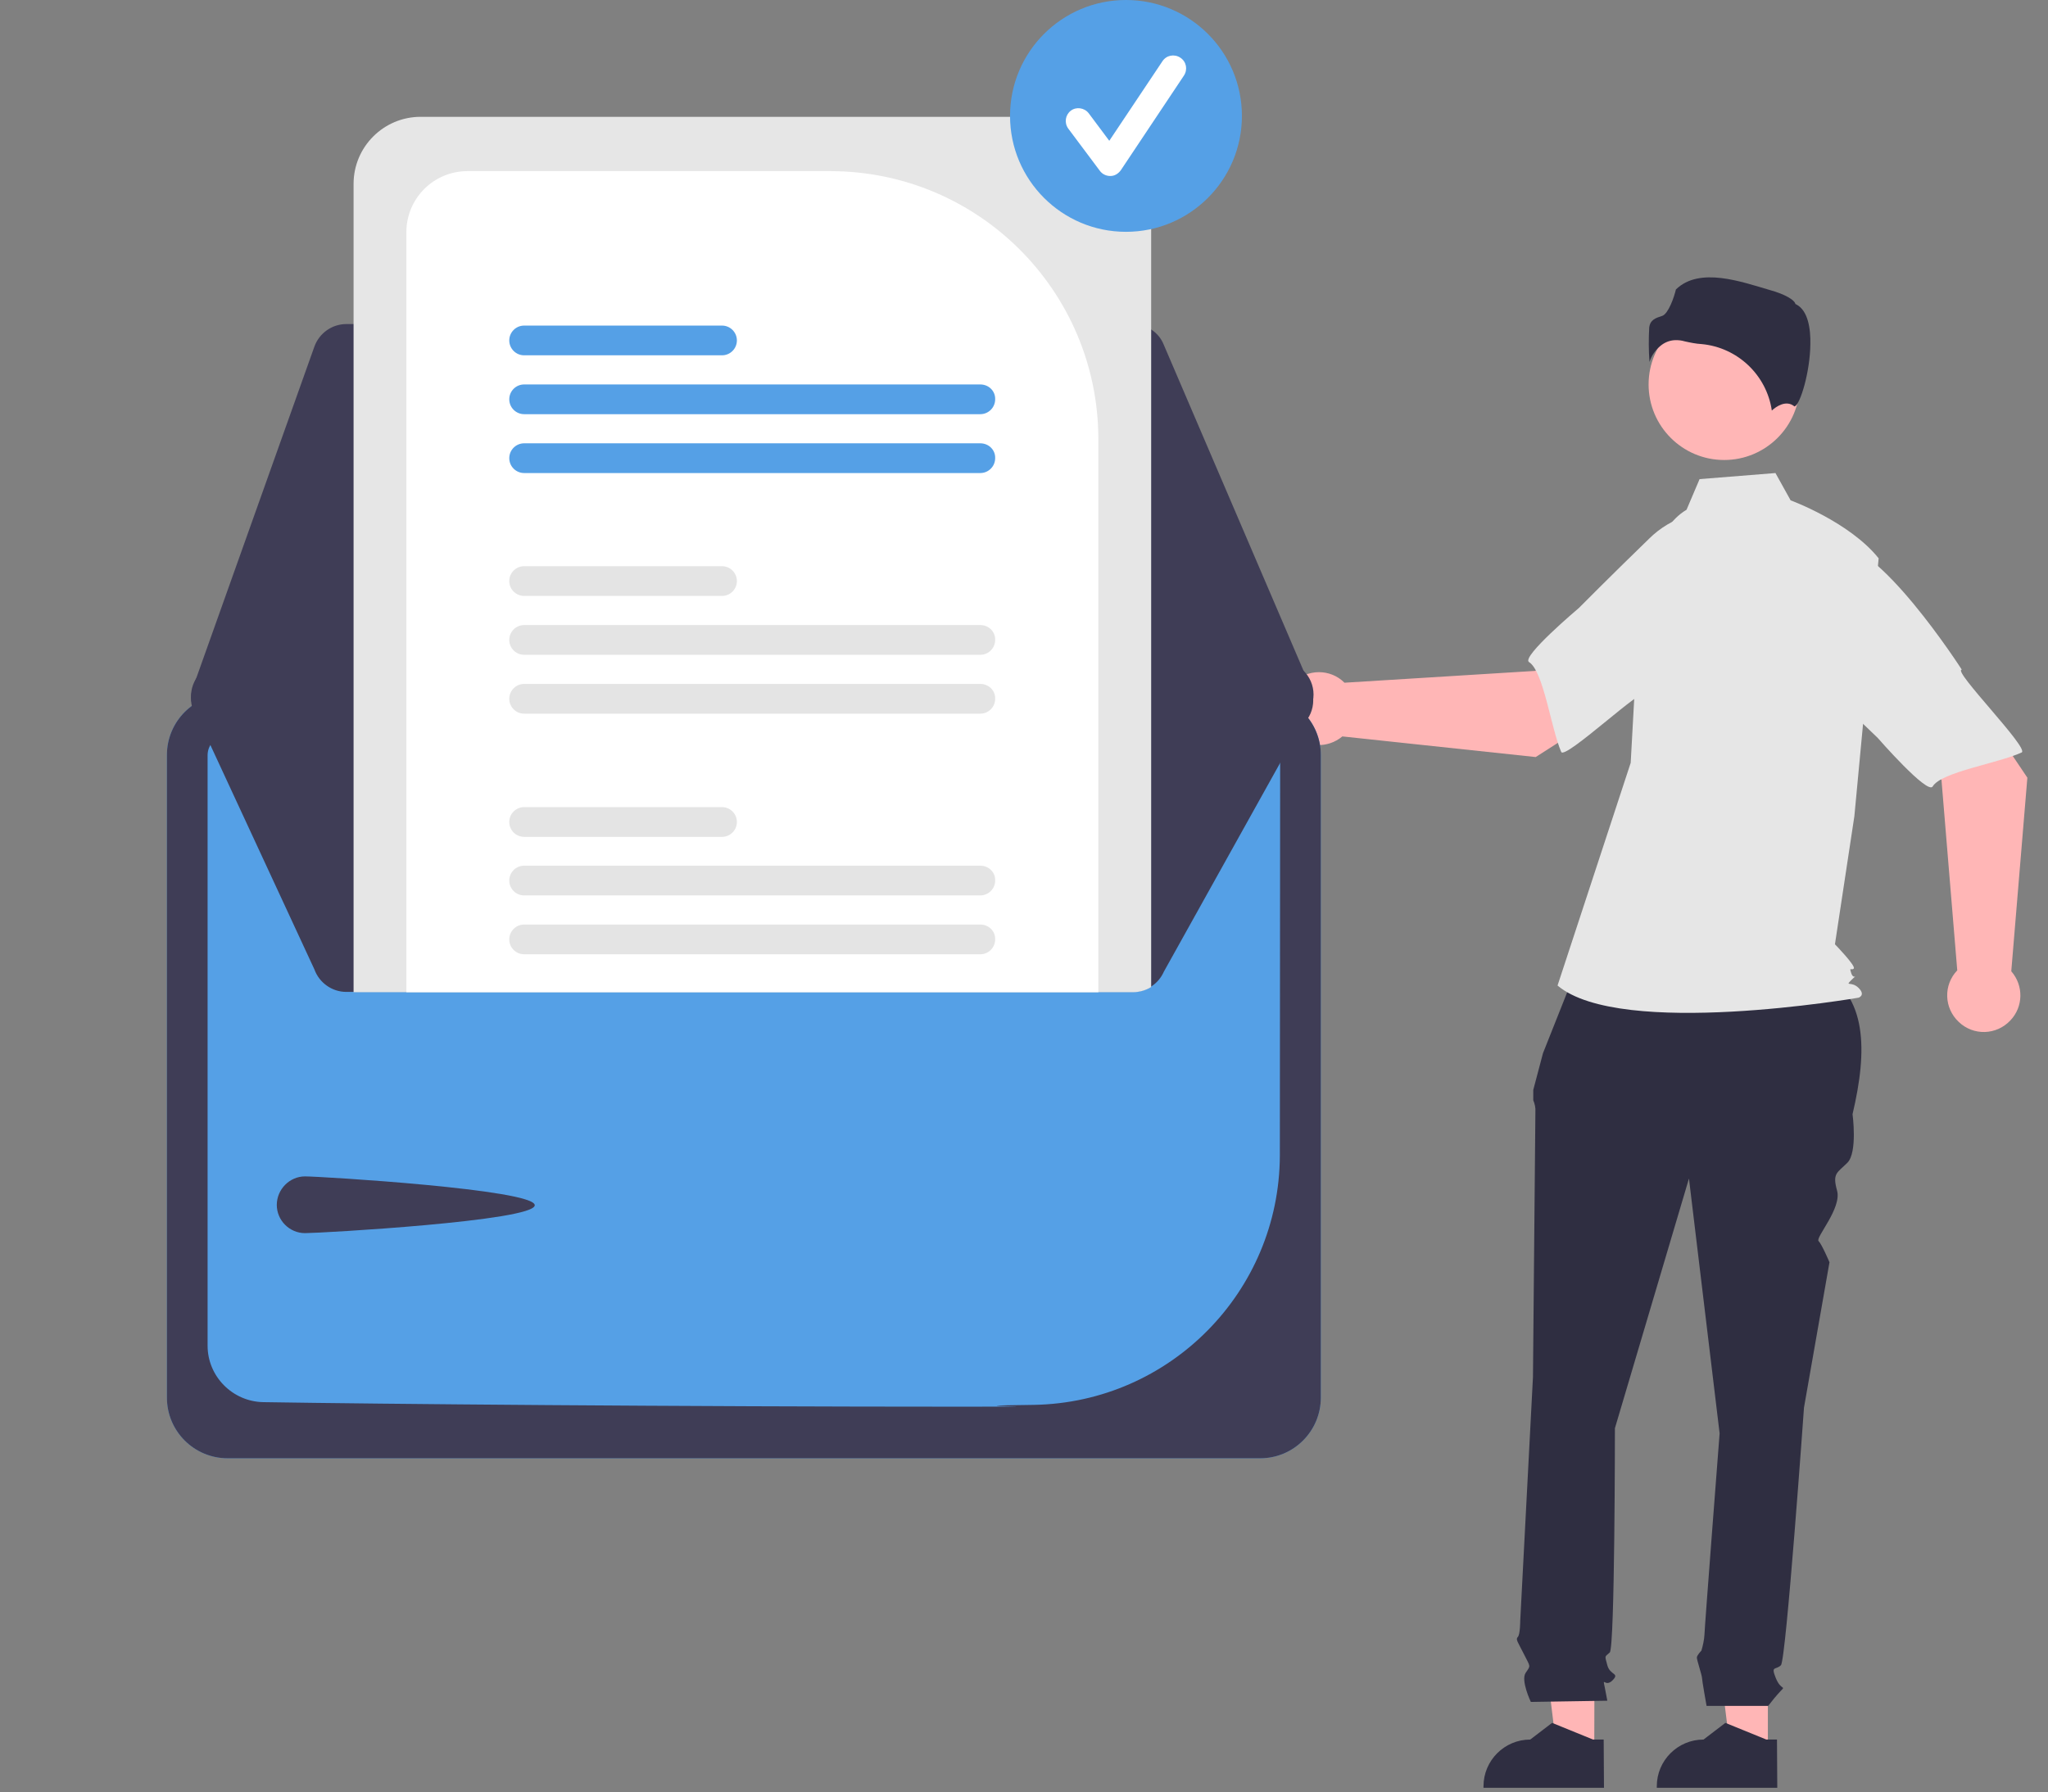 <?xml version="1.0" encoding="utf-8"?>
<!-- Generator: Adobe Illustrator 27.5.0, SVG Export Plug-In . SVG Version: 6.00 Build 0)  -->
<svg version="1.1" id="Layer_1" xmlns="http://www.w3.org/2000/svg" xmlns:xlink="http://www.w3.org/1999/xlink" x="0px" y="0px"
	 viewBox="0 0 674.8 590.6" style="enable-background:new 0 0 674.8 590.6;" xml:space="preserve">
<rect x="0" y="0" width="674.8" height="590.6" fill="#808080" stroke="none"/>
<style type="text/css">
	.st0{fill:#FFB6B6;}
	.st1{fill:#2F2E41;}
	.st2{fill:#E6E6E6;}
	.st3{fill:#55A0E6;}
	.st4{fill:#3F3D56;}
	.st5{fill:#FFFFFF;}
	.st6{fill:#E4E4E4;}
</style>
<polygon class="st0" points="582.5,577.3 570.2,577.3 564.3,529.8 582.5,529.8 "/>
<path class="st1" d="M585.6,589.2l-39.7,0v-0.5c0-8.5,6.9-15.4,15.4-15.4h0l7.2-5.5l13.5,5.5l3.5,0L585.6,589.2z"/>
<polygon class="st0" points="525.3,577.3 513,577.3 507.2,529.8 525.4,529.8 "/>
<path class="st1" d="M528.5,589.2l-39.7,0v-0.5c0-8.5,6.9-15.4,15.4-15.4h0l7.2-5.5l13.5,5.5l3.5,0L528.5,589.2z"/>
<path class="st1" d="M520,317.9l80,2c15.2,8.3,15.4,26.1,10.4,47.3c0,0,1.7,12.6-1.7,16s-5,3.4-3.4,9.2s-7.2,15.5-6.1,16.6
	s3.6,7,3.6,7l-8.4,47.9c0,0-5.9,83.2-7.6,84.9s-3.4,0-1.7,4.2s3.4,2.5,1.7,4.2c-1.5,1.6-2.9,3.3-4.2,5h-20.3c0,0-1.5-8.4-1.5-9.2
	s-1.7-5.9-1.7-6.7s1.5-2.3,1.5-2.3c0.5-1.7,0.9-3.5,1-5.2c0-1.7,5-66.4,5-66.4l-10.1-84l-24.4,82.3c0,0,0,72.3-1.7,73.9
	s-1.7,0.8-0.8,4.2s4.2,2.5,1.7,5s-3.4-1.7-2.5,2.5l0.8,4.2l-25.2,0.4c0,0-3.4-7.1-1.7-9.6s1.6-1.8-0.5-6s-2.9-5-2.1-5.8
	s0.8-5.3,0.8-5.3l4.2-80.4c0,0,0.8-84.9,0.8-87.4c0.1-1.3-0.2-2.6-0.7-3.8v-3.4l3.2-12.1L520,317.9z"/>
<circle class="st0" cx="568.1" cy="126.7" r="24.9"/>
<path class="st2" d="M555.7,168c-5.4,3.2-8.6,9-10.4,15c-3.4,11-5.5,22.4-6.1,33.9l-1.9,34.5l-24.1,73.4c20.8,17.6,99.2,4,99.2,4
	s2.4-0.8,0-3.2s-4.7-0.3-2.3-2.7s0.7,0.3-0.1-2.1s0-0.8,0.8-1.6s-6.2-8-6.2-8L611,269l8-85c-9.6-12-29-19.1-29-19.1l-5-9l-25,2
	L555.7,168z"/>
<path class="st1" d="M552.2,112.1c1,0,1.9,0.1,2.9,0.4c1.8,0.4,3.7,0.8,5.6,0.9c11.8,1.1,21.4,10.2,23.1,21.9
	c1.4-1.3,4.7-3.6,7.4-1.4l0,0c0,0,0.1,0.1,0.2,0c1.8-0.8,5-11.3,5.1-20.5c0.1-4.9-0.7-11.1-4.7-13.1l-0.2-0.1l-0.1-0.2
	c-0.3-1.1-3.2-3-8.3-4.4c-9.3-2.7-23.2-7.8-31-0.2c-0.6,2.6-2.5,8-4.5,8.7c-2.2,0.7-4,1.3-4.3,3.9c-0.2,3.8-0.2,7.5,0.1,11.3
	c0.7-2.3,2.2-4.3,4.1-5.7C549,112.6,550.6,112.1,552.2,112.1z"/>
<path class="st0" d="M506,249.5l40.6-26l-20.5-27.2l-20.2,24.8L443,225c-4.7-4.7-12.3-4.6-17,0.1c-4.7,4.7-4.6,12.3,0.1,17
	c4.4,4.4,11.4,4.6,16.2,0.6L506,249.5z"/>
<path class="st2" d="M584.3,187.2c2.4,14.3-42.1,41.5-42.1,41.5c0-3.3-26.6,21.9-27.8,19.1c-3.4-7.9-5.8-26.6-10.6-29.6
	c-2.7-1.7,16.4-17.8,16.4-17.8s10-10.1,23.1-22.8c7.4-7.4,18.1-10.6,28.4-8.3C571.7,169.4,581.9,172.9,584.3,187.2z"/>
<path class="st0" d="M668,256.3l-26.9-40l-26.7,21l25.3,19.7l5.2,62.8c-4.6,4.8-4.4,12.4,0.5,17c4.8,4.6,12.4,4.4,17-0.5
	c4.3-4.5,4.4-11.5,0.3-16.2L668,256.3z"/>
<path class="st2" d="M604,179.4c14.2-2.7,42.4,41.3,42.4,41.3c-3.3,0.1,22.5,26.1,19.7,27.3c-7.8,3.6-26.5,6.4-29.3,11.2
	c-1.7,2.8-18.1-16-18.1-16s-10.3-9.8-23.3-22.7c-7.6-7.3-11-17.9-8.9-28.2C586.5,192.3,589.8,182,604,179.4z"/>
<path class="st3" d="M415.2,228.8H75c-11.1,0-20,9-20,20v211.8c0,11.1,9,20,20,20h340.2c11.1,0,20-9,20-20V248.8
	C435.2,237.8,426.2,228.8,415.2,228.8z"/>
<path class="st4" d="M415.2,228.8H75c-11.1,0-20,9-20,20v211.8c0,11.1,9,20,20,20h340.2c11.1,0,20-9,20-20V248.8
	C435.2,237.8,426.2,228.8,415.2,228.8z M421.7,380.9c-0.2,44.8-36.2,81.3-81,82.1c-34.5,0.4,19.1,0.6-22.5,0.6
	c-95.2,0-194.5-0.9-231.5-1.5c-10.1-0.2-18.3-8.5-18.3-18.6V248.9c0-3.6,2.9-6.6,6.6-6.6h340.2c3.6,0,6.6,2.9,6.6,6.6L421.7,380.9z"
	/>
<path class="st4" d="M373.3,106.8H114.1c-4.7,0-8.9,3-10.5,7.4l-40,112.3c-2.1,5.8,1,12.1,6.7,14.2c1.2,0.4,2.4,0.6,3.7,0.6
	l347.6,0.6h0c6.1,0,11.1-5,11.1-11.1c0-1.5-0.3-3-0.9-4.4l-0.6,0.3l0.6-0.3l-48.4-112.9C381.8,109.5,377.7,106.8,373.3,106.8z"/>
<path class="st4" d="M432.8,228.9c0,1.5-0.3,3-0.9,4.4l-48.4,86.9c-1.8,4.1-5.8,6.7-10.2,6.7H114.1c-4.7,0-8.9-3-10.5-7.4l-40-86.3
	c-2.1-5.8,1-12.1,6.7-14.2c0,0,0,0,0,0c1.2-0.4,2.4-0.6,3.7-0.6l42.5-0.1l17.3,0l228-0.4l17.3,0l42.4-0.1h0
	C427.8,217.8,432.8,222.8,432.8,228.9z"/>
<path class="st4" d="M100.5,387.7c5.1,0,75.7,4.3,75.7,9.5s-70.6,9.2-75.7,9.2c-5.1,0-9.3-4.2-9.3-9.3S95.4,387.7,100.5,387.7z"/>
<path class="st2" d="M357.1,38.5H138.6c-12.2,0-22.1,9.9-22.1,22.1V327h256.8c2.1,0,4.2-0.6,6-1.7V60.6
	C379.2,48.4,369.3,38.5,357.1,38.5z"/>
<path class="st5" d="M273.7,56.4H154c-11.1,0-20.1,9-20.1,20.1V327h228V144.6C361.8,95.9,322.4,56.5,273.7,56.4z"/>
<path class="st6" d="M323,304.7H172.7c-2.7,0-4.9,2.2-4.9,4.9c0,2.7,2.2,4.9,4.9,4.9c0,0,0,0,0,0H323c2.7,0,4.9-2.2,4.9-4.9
	C328,306.9,325.8,304.7,323,304.7C323.1,304.7,323.1,304.7,323,304.7z"/>
<path class="st6" d="M323,285.3H172.7c-2.7,0-4.9,2.2-4.9,4.9c0,2.7,2.2,4.9,4.9,4.9H323c2.7,0,4.9-2.2,4.9-4.9
	C328,287.5,325.8,285.3,323,285.3C323.1,285.3,323.1,285.3,323,285.3z"/>
<path class="st6" d="M237.9,266h-65.2c-2.7,0-4.9,2.2-4.9,4.9c0,2.7,2.2,4.9,4.9,4.9c0,0,0,0,0,0h65.2c2.7,0,4.9-2.2,4.9-4.9
	C242.8,268.2,240.6,266,237.9,266C237.9,266,237.9,266,237.9,266L237.9,266z"/>
<path class="st6" d="M323,225.4H172.7c-2.7,0-4.9,2.2-4.9,4.9c0,2.7,2.2,4.9,4.9,4.9H323c2.7,0,4.9-2.2,4.9-4.9
	C328,227.6,325.8,225.4,323,225.4C323.1,225.4,323.1,225.4,323,225.4z"/>
<path class="st6" d="M323,206H172.7c-2.7,0-4.9,2.2-4.9,4.9c0,2.7,2.2,4.9,4.9,4.9c0,0,0,0,0,0H323c2.7,0,4.9-2.2,4.9-4.9
	C328,208.2,325.8,206,323,206C323.1,206,323.1,206,323,206z"/>
<path class="st6" d="M237.9,186.6h-65.2c-2.7,0-4.9,2.2-4.9,4.9c0,2.7,2.2,4.9,4.9,4.9h65.2c2.7,0,4.9-2.2,4.9-4.9
	S240.6,186.6,237.9,186.6C237.9,186.6,237.9,186.6,237.9,186.6L237.9,186.6z"/>
<path class="st3" d="M323,146.1H172.7c-2.7,0-4.9,2.2-4.9,4.9c0,2.7,2.2,4.9,4.9,4.9H323c2.7,0,4.9-2.2,4.9-4.9
	C328,148.3,325.8,146.1,323,146.1C323.1,146.1,323.1,146.1,323,146.1z"/>
<path class="st3" d="M323,126.7H172.7c-2.7,0-4.9,2.2-4.9,4.9c0,2.7,2.2,4.9,4.9,4.9H323c2.7,0,4.9-2.2,4.9-4.9
	C328,128.9,325.8,126.7,323,126.7C323.1,126.7,323.1,126.7,323,126.7z"/>
<path class="st3" d="M237.9,107.3h-65.2c-2.7,0-4.9,2.2-4.9,4.9c0,2.7,2.2,4.9,4.9,4.9h65.2c2.7,0,4.9-2.2,4.9-4.9
	S240.6,107.3,237.9,107.3C237.9,107.3,237.9,107.3,237.9,107.3L237.9,107.3z"/>
<circle class="st3" cx="371" cy="38.2" r="38.2"/>
<path class="st5" d="M365.8,58c-1.3,0-2.6-0.6-3.4-1.7L352,42.4c-1.4-1.9-1-4.5,0.8-5.9s4.5-1,5.9,0.8c0,0,0,0,0,0l6.8,9.1
	l17.5-26.2c1.3-2,3.9-2.5,5.9-1.2c2,1.3,2.5,3.9,1.2,5.9l-20.8,31.2c-0.8,1.1-2,1.9-3.4,1.9C365.9,58,365.9,58,365.8,58z"/>
</svg>
